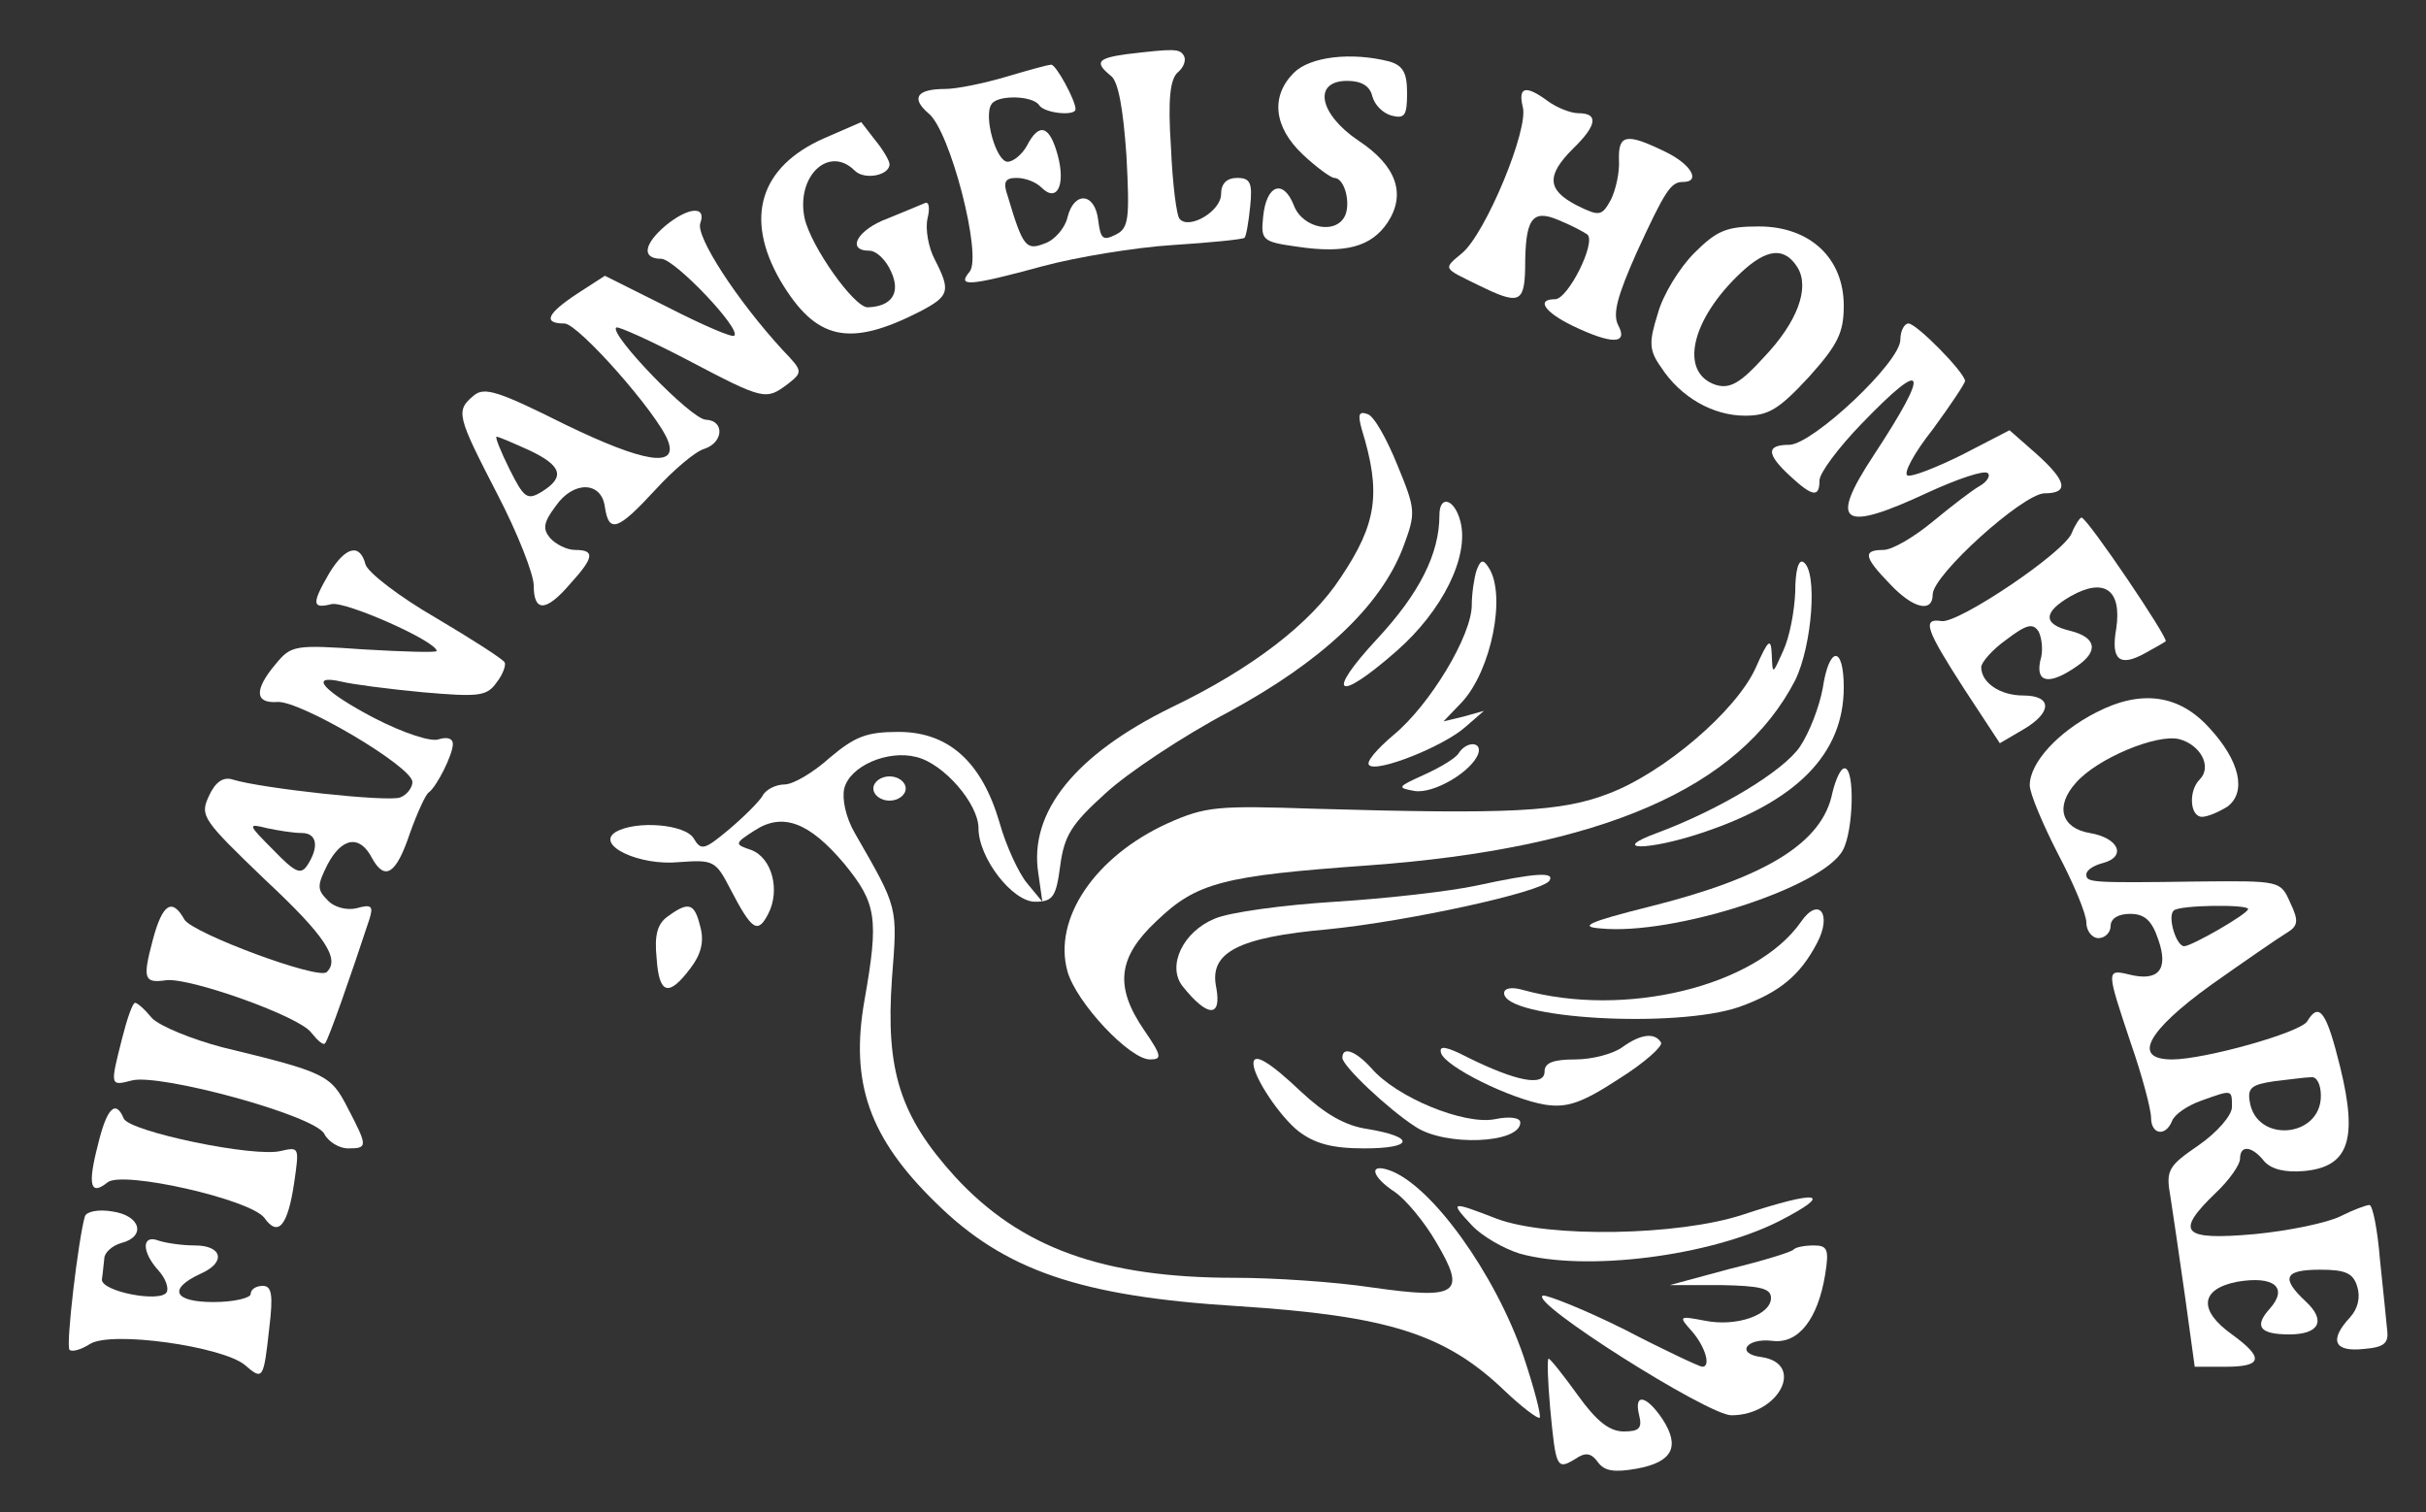 <?xml version="1.0" standalone="no"?>
<!DOCTYPE svg PUBLIC "-//W3C//DTD SVG 20010904//EN" "http://www.w3.org/TR/2001/REC-SVG-20010904/DTD/svg10.dtd">
<svg version="1.0" xmlns="http://www.w3.org/2000/svg"
 width="300pt" height="187pt" viewBox="0 0 300 187"
 preserveAspectRatio="xMidYMid meet">
<rect x="0" y="0" width="300" height="187" fill="#333333" stroke="none"/>
<g transform="translate(0,187) scale(0.1,-0.1)"
fill="white" stroke="none">
<path d="M1393 1803 c-36 -5 -40 -10 -19 -27 9 -7 15 -41 19 -99 4 -77 3 -89
-13 -97 -16 -8 -19 -6 -22 18 -4 34 -30 36 -38 3 -3 -13 -16 -28 -28 -32 -23
-9 -27 -5 -46 59 -6 17 -3 22 11 22 11 0 24 -5 31 -12 19 -19 30 3 20 40 -10
37 -23 41 -38 12 -6 -11 -17 -20 -24 -20 -14 0 -30 56 -20 71 7 12 51 11 59
-1 6 -10 45 -14 45 -5 0 11 -24 55 -30 55 -4 0 -29 -7 -56 -15 -27 -8 -61 -15
-75 -15 -35 0 -43 -11 -21 -30 27 -21 67 -177 51 -196 -16 -19 -1 -18 91 7 41
11 113 23 160 26 47 3 87 7 89 9 2 2 5 19 7 39 3 29 0 35 -16 35 -13 0 -20 -7
-20 -20 0 -21 -39 -44 -51 -31 -4 3 -9 43 -11 89 -4 60 -1 85 9 93 7 6 10 15
7 20 -5 9 -12 9 -71 2z"/>
<path d="M1600 1780 c-29 -29 -25 -67 11 -101 17 -16 35 -29 39 -29 12 0 20
-28 14 -45 -10 -26 -53 -18 -64 11 -13 33 -34 26 -38 -14 -3 -29 -1 -31 42
-37 60 -9 92 0 112 30 23 35 11 70 -36 101 -49 33 -57 74 -14 74 17 0 28 -6
31 -19 3 -11 13 -21 24 -24 16 -4 19 0 19 28 0 25 -5 34 -22 39 -47 12 -98 6
-118 -14z"/>
<path d="M1883 1738 c8 -27 -46 -157 -75 -181 -24 -20 -24 -18 21 -40 49 -24
56 -22 57 21 0 61 8 74 41 60 15 -6 32 -15 36 -18 11 -10 -24 -80 -40 -80 -24
0 -13 -16 22 -33 48 -23 69 -23 56 1 -7 14 -1 36 23 90 35 76 42 87 57 87 23
0 10 22 -21 37 -49 24 -59 22 -58 -10 1 -15 -4 -37 -10 -49 -11 -20 -14 -21
-42 -7 -37 19 -38 37 -5 70 30 29 32 44 7 44 -10 0 -27 7 -38 15 -27 20 -37
18 -31 -7z"/>
<path d="M1019 1699 c-79 -35 -99 -98 -54 -176 44 -74 85 -83 173 -38 36 19
38 25 18 64 -8 15 -12 38 -9 51 3 12 2 21 -3 19 -5 -2 -26 -11 -46 -19 -38
-14 -52 -40 -23 -40 9 0 21 -12 27 -26 12 -26 1 -43 -29 -44 -17 0 -70 75 -78
110 -11 52 30 91 62 59 12 -12 43 -6 43 8 0 4 -8 18 -18 30 l-17 22 -46 -20z"/>
<path d="M823 1591 c-27 -23 -30 -41 -5 -41 17 -1 99 -87 90 -95 -2 -3 -39 13
-82 35 l-78 39 -34 -22 c-38 -25 -43 -37 -16 -37 17 0 115 -111 128 -145 13
-34 -30 -27 -127 20 -82 41 -100 47 -113 36 -23 -19 -21 -25 29 -122 25 -48
45 -99 45 -113 0 -33 15 -33 45 2 30 33 31 42 6 42 -10 0 -24 7 -31 15 -9 11
-8 19 7 39 22 32 57 31 61 -1 5 -33 16 -29 63 22 22 24 49 47 60 50 24 8 25
35 2 36 -18 0 -120 106 -111 114 2 2 42 -16 88 -40 95 -50 97 -50 124 -30 19
15 19 16 -6 42 -57 62 -108 141 -102 157 8 22 -15 20 -43 -3z m-168 -278 c40
-19 44 -33 15 -51 -18 -11 -22 -8 -40 28 -11 22 -18 40 -16 40 3 0 21 -8 41
-17z"/>
<path d="M2095 1557 c-18 -18 -39 -52 -45 -75 -11 -35 -11 -45 4 -66 24 -37
64 -60 104 -60 29 0 42 8 79 48 36 40 43 55 43 88 0 59 -42 98 -105 98 -40 0
-52 -5 -80 -33z m128 -18 c15 -25 0 -67 -42 -111 -29 -32 -42 -39 -59 -34 -46
15 -31 81 31 139 32 30 54 32 70 6z"/>
<path d="M2350 1450 c0 -28 -108 -129 -137 -130 -29 0 -29 -11 0 -38 28 -26
37 -28 37 -6 0 9 23 40 52 70 80 83 86 69 15 -39 -56 -85 -40 -96 67 -46 37
17 70 28 74 24 4 -3 -1 -11 -10 -16 -9 -5 -35 -25 -58 -44 -23 -19 -50 -35
-61 -35 -26 0 -24 -9 8 -42 29 -31 53 -36 53 -13 0 24 111 124 138 125 31 0
28 15 -10 49 l-33 29 -58 -30 c-32 -16 -63 -28 -68 -26 -6 2 8 28 31 57 22 30
40 57 40 60 -1 11 -60 71 -70 71 -5 0 -10 -9 -10 -20z"/>
<path d="M1684 1339 c24 -78 19 -116 -26 -183 -37 -57 -110 -113 -210 -161
-118 -58 -176 -129 -164 -205 l5 -35 -19 23 c-10 12 -26 46 -34 75 -22 75 -63
112 -125 112 -40 0 -54 -6 -85 -32 -20 -18 -45 -33 -56 -33 -10 0 -23 -6 -27
-14 -4 -7 -23 -26 -42 -42 -30 -25 -34 -26 -43 -11 -10 18 -72 23 -97 8 -25
-16 30 -42 79 -37 42 3 45 2 63 -33 27 -52 34 -56 47 -31 15 29 5 69 -21 79
-21 7 -21 8 4 24 35 23 68 10 111 -41 40 -49 43 -67 25 -169 -18 -102 6 -170
88 -250 85 -84 179 -116 373 -128 186 -12 257 -34 331 -105 21 -20 41 -35 43
-33 2 3 -7 37 -20 76 -35 102 -114 212 -166 230 -26 9 -22 -8 7 -27 13 -9 36
-36 51 -62 38 -64 27 -71 -79 -56 -46 7 -122 12 -170 12 -163 0 -265 37 -346
125 -68 75 -86 131 -78 245 7 90 8 86 -46 180 -11 19 -16 42 -13 55 7 28 54
48 89 39 34 -8 77 -58 77 -88 0 -37 42 -91 70 -91 22 0 26 6 31 44 5 38 14 52
56 90 27 25 96 71 153 101 114 62 187 130 215 203 16 43 16 46 -7 102 -13 32
-29 61 -37 63 -11 4 -12 -1 -7 -19z"/>
<path d="M1780 1233 c0 -48 -25 -97 -77 -153 -65 -70 -50 -80 24 -15 57 50 90
117 79 160 -7 28 -26 34 -26 8z"/>
<path d="M2562 1211 c-9 -24 -140 -112 -161 -109 -25 4 -19 -11 28 -84 l44
-67 29 17 c36 21 36 42 0 42 -29 0 -52 16 -52 35 0 6 14 22 31 34 25 19 33 21
40 10 4 -8 6 -24 2 -36 -6 -28 12 -30 45 -7 28 19 24 36 -8 44 -34 8 -34 23 1
43 41 23 63 8 56 -40 -7 -39 4 -48 35 -31 13 7 25 14 26 15 5 2 -97 153 -104
153 -2 0 -8 -9 -12 -19z"/>
<path d="M407 1161 c-22 -38 -21 -44 3 -38 17 4 130 -46 130 -58 0 -2 -40 -1
-90 2 -86 6 -90 5 -109 -18 -27 -32 -26 -49 2 -47 28 2 167 -80 167 -99 0 -7
-7 -16 -15 -19 -14 -6 -171 11 -207 22 -12 4 -22 -3 -30 -21 -11 -24 -7 -29
70 -103 74 -69 93 -98 76 -114 -10 -10 -166 48 -176 65 -15 27 -27 20 -39 -25
-13 -49 -11 -54 17 -50 30 3 165 -45 179 -65 8 -10 15 -16 17 -13 4 4 32 84
55 154 5 16 2 18 -16 13 -12 -3 -28 1 -36 10 -13 13 -13 18 0 44 18 34 40 37
55 8 16 -29 30 -20 47 31 9 25 19 47 23 50 10 7 30 47 30 60 0 7 -7 9 -17 6
-9 -4 -43 7 -80 26 -63 33 -83 55 -40 45 12 -3 57 -9 100 -13 69 -6 79 -5 91
12 8 10 12 22 10 25 -2 4 -41 29 -85 55 -45 26 -84 56 -87 66 -7 27 -25 22
-45 -11z m-34 -321 c19 0 22 -17 7 -40 -8 -12 -15 -9 -42 19 -32 32 -32 33 -8
27 14 -3 33 -6 43 -6z"/>
<path d="M1826 1165 c-3 -9 -6 -29 -6 -43 0 -38 -52 -124 -97 -161 -20 -17
-34 -33 -30 -37 9 -10 92 23 119 47 l23 20 -25 -7 -25 -6 23 24 c36 39 55 132
33 166 -7 11 -10 10 -15 -3z"/>
<path d="M2220 1138 c-1 -24 -7 -56 -15 -73 -13 -29 -13 -30 -14 -5 -1 22 -4
20 -20 -16 -24 -53 -113 -129 -181 -155 -59 -23 -122 -26 -365 -19 -119 4
-134 3 -181 -18 -90 -41 -142 -118 -124 -183 11 -39 77 -109 102 -109 15 0 15
4 -7 36 -37 54 -33 90 15 135 50 48 82 56 263 69 287 21 458 95 527 229 21 43
28 135 10 146 -6 4 -10 -11 -10 -37z"/>
<path d="M2254 1019 c-4 -22 -16 -54 -28 -72 -20 -30 -99 -78 -177 -107 -60
-22 -11 -22 55 0 118 39 176 98 176 180 0 52 -18 52 -26 -1z"/>
<path d="M2592 989 c-47 -24 -82 -62 -82 -90 0 -10 16 -48 35 -85 19 -36 35
-74 35 -85 0 -10 7 -19 15 -19 8 0 15 7 15 15 0 9 9 15 24 15 18 0 27 -8 35
-32 13 -37 0 -52 -36 -43 -29 7 -28 5 2 -85 14 -40 25 -82 25 -92 0 -21 18
-24 26 -4 3 8 19 19 36 25 39 14 38 14 38 -8 0 -10 -18 -31 -41 -47 -38 -26
-41 -31 -35 -64 3 -19 11 -74 18 -123 l12 -87 38 0 c46 0 48 11 8 40 -42 30
-39 56 6 65 46 8 64 -7 41 -33 -20 -22 -13 -32 24 -32 37 0 46 17 20 41 -31
29 -26 39 18 39 31 0 41 -4 46 -21 4 -13 1 -27 -9 -38 -26 -28 -20 -43 17 -39
25 2 31 7 29 23 -1 11 -5 50 -9 88 -3 37 -9 67 -13 67 -4 0 -20 -6 -36 -14
-16 -8 -64 -18 -106 -22 -90 -8 -99 2 -48 51 17 16 30 35 30 42 0 18 15 16 30
-3 9 -10 26 -14 49 -12 55 5 67 38 45 128 -17 69 -26 82 -41 57 -9 -14 -127
-47 -167 -47 -50 0 -31 35 48 92 41 29 83 58 93 64 15 9 16 15 5 38 -12 27
-12 27 -115 26 -135 -2 -137 -1 -137 9 0 5 9 11 21 14 29 8 19 31 -17 37 -35
6 -43 33 -17 62 26 30 100 61 128 54 26 -7 41 -34 25 -50 -14 -14 -12 -46 3
-46 7 0 21 6 32 13 23 18 15 56 -23 97 -37 41 -84 48 -140 19z m188 -243 c0
-6 -70 -46 -79 -46 -10 0 -21 37 -13 44 6 7 92 8 92 2z m90 -231 c0 -52 -80
-59 -88 -7 -3 17 3 21 30 25 18 2 39 5 46 5 7 1 12 -9 12 -23z"/>
<path d="M1804 939 c-3 -6 -23 -18 -43 -27 -33 -15 -34 -16 -12 -20 24 -4 71
24 79 46 5 15 -14 16 -24 1z"/>
<path d="M2266 890 c-12 -62 -82 -105 -226 -141 -76 -19 -88 -25 -61 -27 90
-9 276 51 300 97 13 24 15 101 2 101 -5 0 -11 -14 -15 -30z"/>
<path d="M1080 895 c0 -8 9 -15 20 -15 11 0 20 7 20 15 0 8 -9 15 -20 15 -11
0 -20 -7 -20 -15z"/>
<path d="M1826 775 c-32 -7 -111 -16 -175 -20 -64 -4 -131 -13 -149 -21 -39
-16 -59 -58 -40 -83 31 -39 49 -40 42 -2 -9 43 26 62 139 72 99 10 264 46 273
60 7 11 -16 10 -90 -6z"/>
<path d="M826 737 c-13 -9 -17 -23 -14 -52 3 -45 15 -48 42 -12 13 17 17 33
12 51 -7 29 -14 32 -40 13z"/>
<path d="M2227 730 c-56 -80 -218 -119 -344 -84 -14 4 -23 2 -23 -4 0 -32 213
-44 291 -17 50 18 75 39 96 79 19 36 2 58 -20 26z"/>
<path d="M151 586 c-15 -59 -15 -59 12 -52 34 9 226 -43 238 -66 5 -10 19 -18
29 -18 25 0 25 2 0 50 -21 41 -27 44 -155 75 -38 10 -77 26 -87 36 -9 11 -18
19 -21 19 -3 0 -10 -20 -16 -44z"/>
<path d="M2006 575 c-11 -8 -37 -15 -58 -15 -27 0 -38 -4 -38 -15 0 -19 -35
-12 -94 17 -27 14 -37 16 -34 6 5 -17 86 -57 129 -64 27 -4 45 2 91 32 32 20
55 41 52 45 -8 13 -26 10 -48 -6z"/>
<path d="M1660 562 c0 -10 56 -63 90 -85 37 -25 130 -21 130 5 0 6 -13 8 -32
4 -38 -7 -121 27 -152 63 -19 21 -36 28 -36 13z"/>
<path d="M1550 555 c0 -17 33 -66 56 -84 20 -15 41 -21 81 -21 61 0 64 14 4
24 -28 4 -53 19 -82 46 -39 37 -59 49 -59 35z"/>
<path d="M121 454 c-13 -50 -9 -63 12 -46 18 15 177 -21 194 -44 17 -24 29
-10 37 45 6 42 6 43 -16 38 -32 -9 -189 24 -195 40 -10 24 -21 13 -32 -33z"/>
<path d="M2155 368 c-79 -26 -240 -29 -304 -5 -57 22 -59 22 -31 -8 13 -14 40
-29 59 -35 82 -23 236 -3 321 40 70 36 49 39 -45 8z"/>
<path d="M105 366 c-8 -27 -24 -161 -19 -165 3 -3 14 0 25 7 26 17 165 -3 192
-26 22 -19 23 -18 30 46 5 41 3 52 -8 52 -8 0 -15 -4 -15 -10 0 -5 -21 -10
-46 -10 -49 0 -57 16 -16 35 32 14 27 35 -7 35 -16 0 -36 3 -45 6 -21 8 -21
-14 0 -37 9 -10 13 -22 10 -27 -8 -13 -81 1 -80 16 1 6 2 18 3 26 0 7 10 16
21 19 31 8 24 34 -11 39 -17 3 -32 0 -34 -6z"/>
<path d="M2218 325 c-2 -3 -38 -14 -79 -24 l-74 -20 63 0 c49 -1 62 -4 62 -16
0 -21 -43 -36 -82 -28 -32 6 -33 6 -15 -14 16 -19 23 -43 12 -43 -3 0 -46 20
-96 46 -50 25 -96 43 -101 42 -19 -7 204 -148 233 -148 59 0 92 64 37 72 -32
4 -19 24 14 20 32 -4 56 27 65 82 5 31 3 36 -14 36 -11 0 -22 -2 -25 -5z"/>
<path d="M1917 128 c7 -73 8 -76 31 -62 13 9 20 7 28 -4 8 -11 20 -13 48 -8
44 8 54 27 32 61 -20 30 -36 33 -29 5 4 -16 0 -20 -19 -20 -18 0 -34 13 -57
45 -18 25 -34 45 -36 45 -2 0 -1 -28 2 -62z"/>
</g>
</svg>
